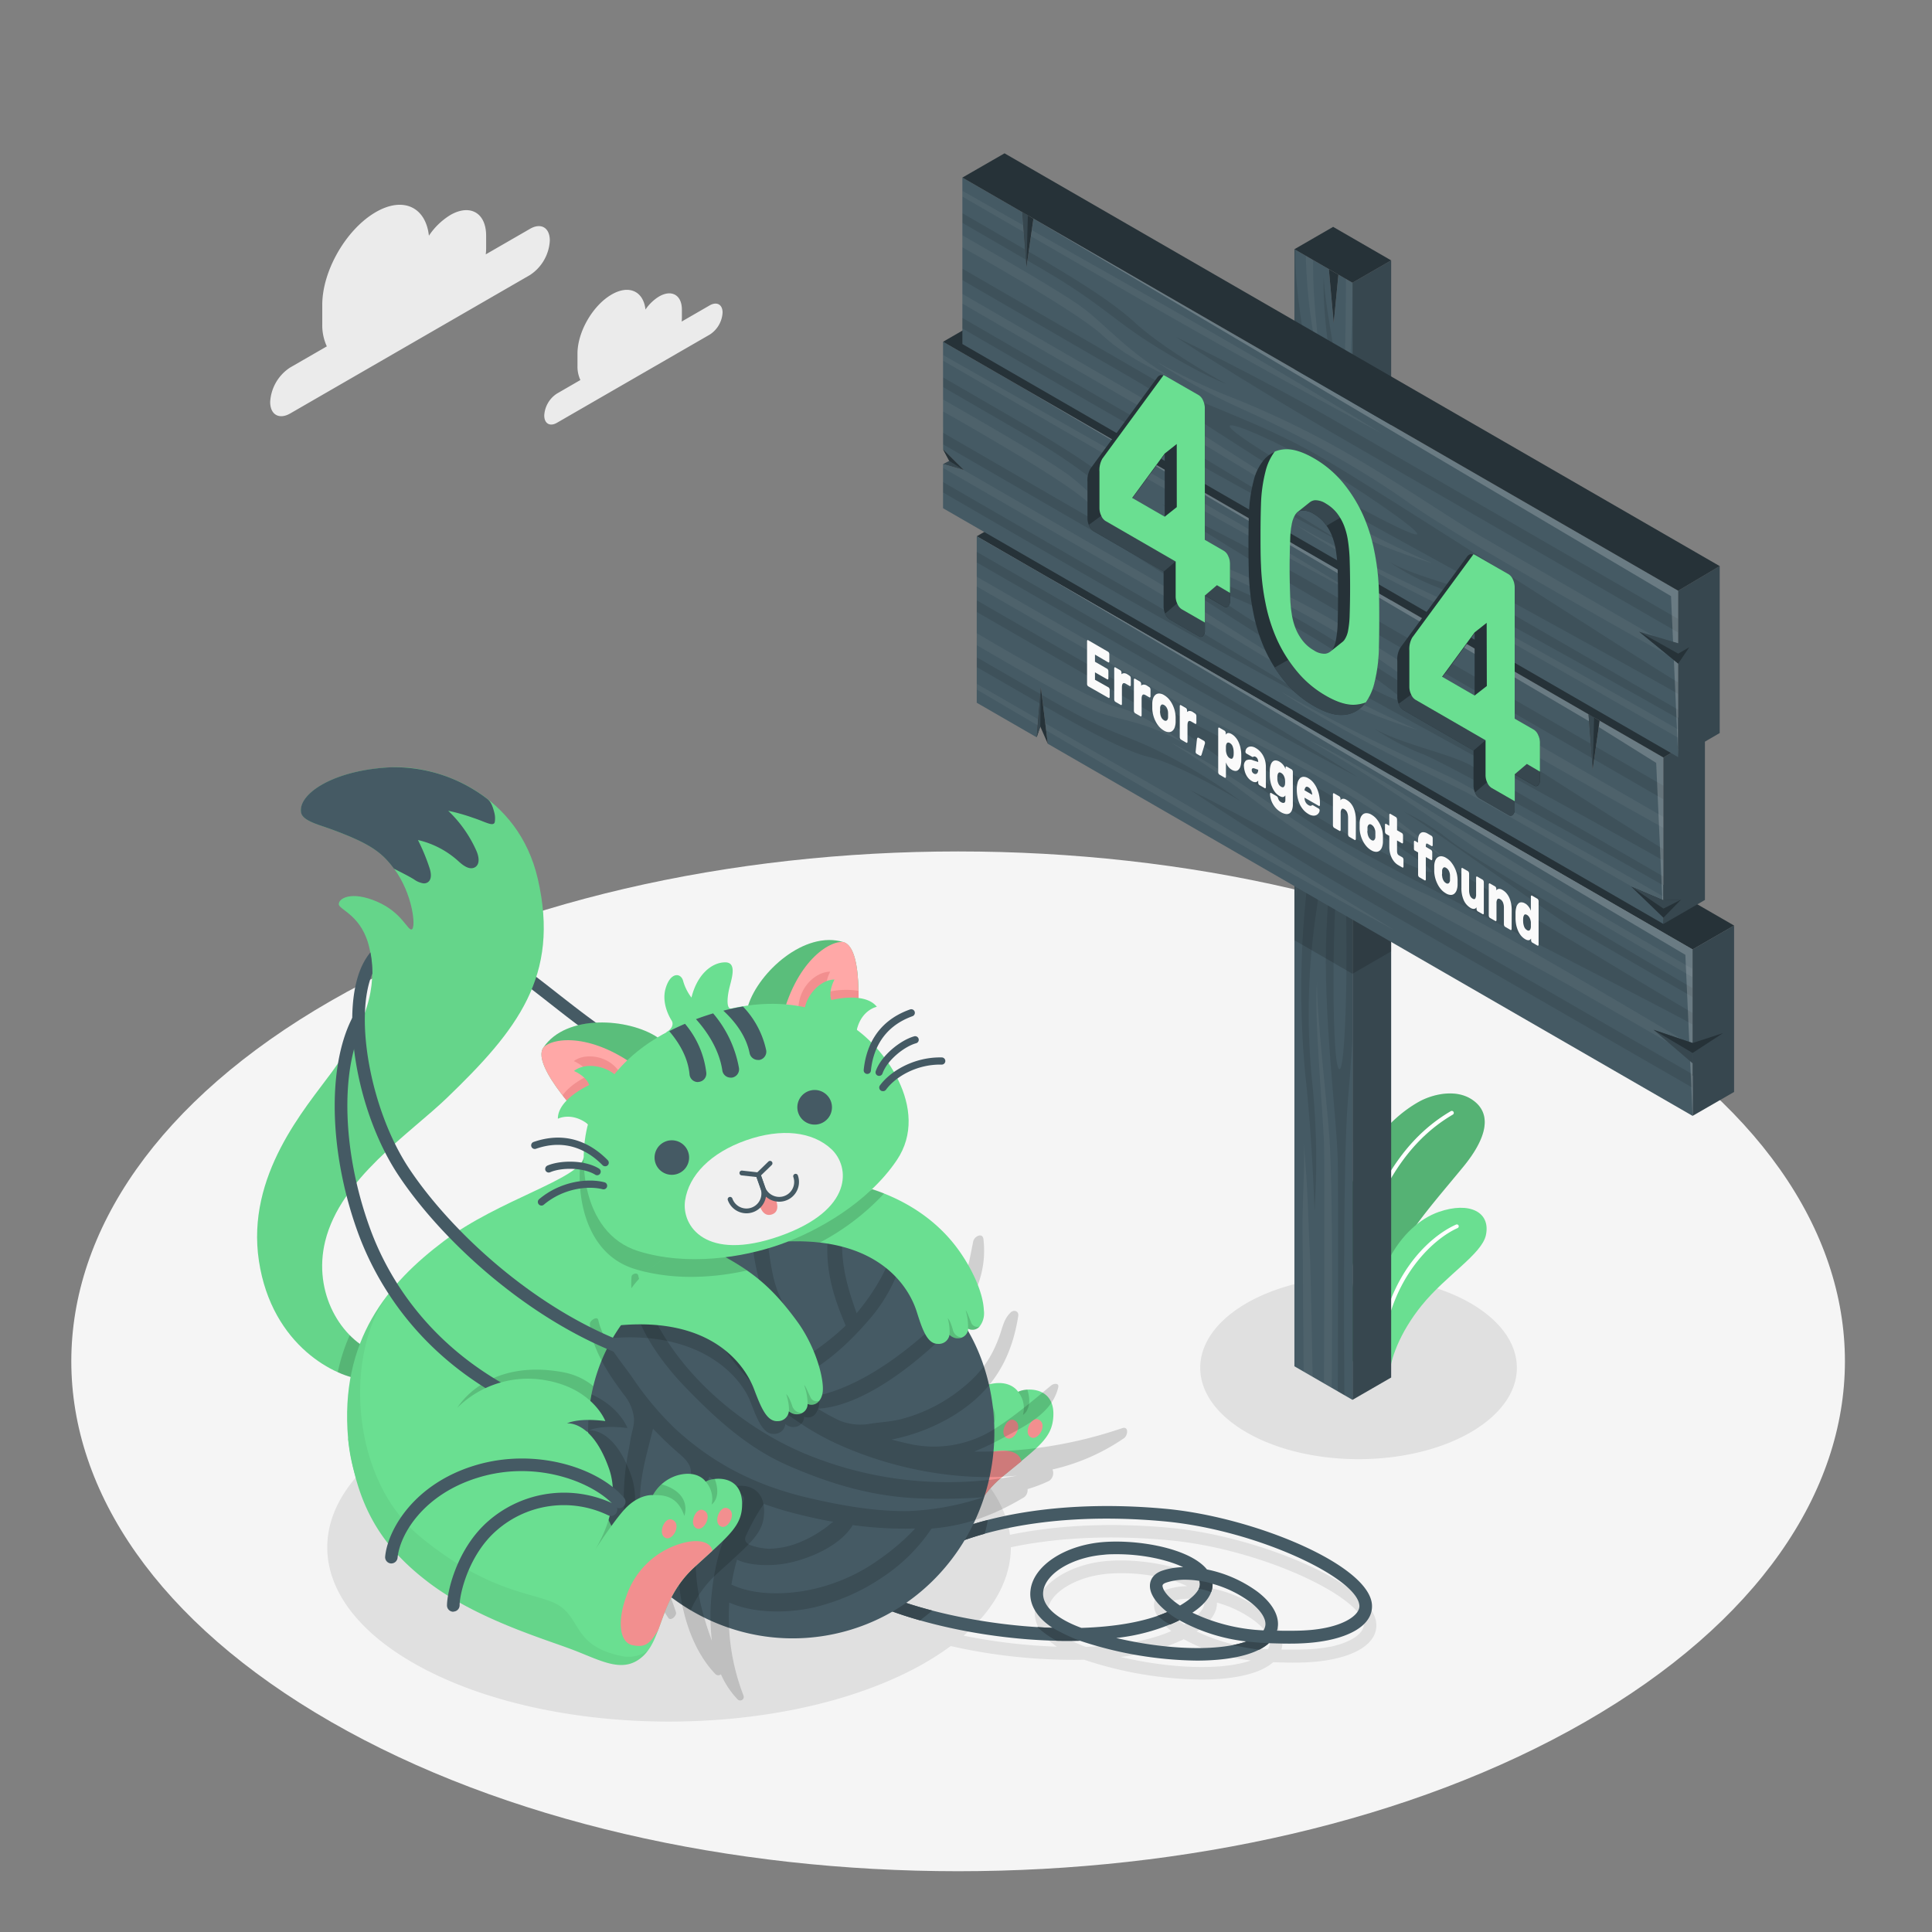 <svg width="500" height="500" fill="none" xmlns="http://www.w3.org/2000/svg"><rect width="100%" height="100%" fill="#808080" stroke="none"/><path d="M410.252 259c-89.63-51.53-234.95-51.53-324.58 0s-89.62 135.09 0 186.62 234.94 51.54 324.57 0 89.63-135.12.01-186.62z" fill="#F5F5F5"/><path d="M351.591 377.63c22.627 0 40.97-10.588 40.97-23.65s-18.343-23.65-40.97-23.65-40.97 10.588-40.97 23.65 18.343 23.65 40.97 23.65zm-48.881 17.76c-16.36-1.51-30.28-.47-41.34 1.82-1.46-10.44-10-20.66-25.68-28.64-34.54-17.61-90.55-17.61-125.09 0-34.54 17.61-34.54 46.16 0 63.77 34.54 17.61 90.55 17.6 125.09 0a74.598 74.598 0 0010.36-6.34 143.475 143.475 0 0034.5 3.53l1.19.39a98.945 98.945 0 0029.07 4.75c7.63 0 14-1.21 17.6-3.66.377-.254.738-.531 1.08-.83 4.72.14 9.85.33 15.25-.75 7.83-1.58 11.67-5 11.45-9.12-.55-10.31-30.59-22.82-53.48-24.92zM281 426.21c-6.72-2.47-10.3-5.84-9.9-9.38.53-4.66 7.41-8.86 15.67-9.55 1.14-.09 2.31-.14 3.47-.14 6.37 0 12.9 1.36 17 3.35-1.842.025-3.67.332-5.42.91-2.47.85-3.61 2.83-3 5.17.48 1.76 2 3.69 4.32 5.54-5.73 2.55-13.55 3.83-22.14 4.1zm26.88-12.47c1.21.002 2.417.103 3.61.3.039.087.069.177.09.27.49 1.74-1.34 3.92-5.08 6.11-2.57-1.72-4.11-3.45-4.45-4.71-.11-.39-.23-.84.88-1.22a15.251 15.251 0 014.93-.75h.02zM290 428.81a50.595 50.595 0 0015.84-4.33l.51-.26a46.894 46.894 0 0017.36 5.5c-7.24 2.58-20.57 2.2-33.71-.91zm38.11-2a47.325 47.325 0 01-18.4-4.59c3.56-2.39 5.31-4.89 5.23-7.46a29.385 29.385 0 019.7 4.68c2.65 2 4.09 4.18 4 5.91a2.99 2.99 0 01-.55 1.5l.02-.04zm16-.63c-4.44.9-8.62.71-12.48.73.127-.434.207-.879.24-1.33.2-2.88-1.66-6-5.24-8.73a33.533 33.533 0 00-13.14-5.81c-4.39-5.46-17.77-7.82-27-7.06-9.92.84-17.94 6.18-18.65 12.44-.27 2.37.36 6.22 5.69 9.74a147.656 147.656 0 01-24.14-2.85c8.14-7 12.21-15 12.22-22.88 10.79-2.28 24.52-3.33 40.81-1.83 23.95 2.2 50.14 14.7 50.52 21.84.06 2.17-3.11 4.63-8.85 5.78l.02-.04z" fill="#E0E0E0"/><path d="M137.172 59.22l-11.46 6.61a12.92 12.92 0 00.1-1.51V61c0-5.91-4.15-8.3-9.27-5.35a17.914 17.914 0 00-5.54 5.35c-.83-7.43-6.66-10.2-13.74-6.11-7.65 4.42-13.86 15.16-13.86 24v5a13.07 13.07 0 001.18 5.75l-9.52 5.49a11.37 11.37 0 00-5.14 8.9c0 3.28 2.3 4.61 5.14 3l62.09-35.85a11.38 11.38 0 005.14-8.9c.02-3.37-2.29-4.7-5.12-3.06zM183.722 79l-7.31 4.22c.04-.332.06-.666.06-1v-2.09c0-3.76-2.64-5.29-5.9-3.4a11.385 11.385 0 00-3.52 3.38c-.54-4.74-4.25-6.5-8.76-3.89-4.88 2.81-8.84 9.66-8.84 15.3v3.17a8.261 8.261 0 00.75 3.66l-6.07 3.51a7.225 7.225 0 00-3.28 5.67c0 2.09 1.47 2.94 3.28 1.89l39.59-22.85a7.257 7.257 0 003.28-5.68c0-2.09-1.47-2.89-3.28-1.89z" fill="#EBEBEB"/><path d="M345.191 350.33a126.123 126.123 0 012.06-35c2.66-13.82 10.59-25 20.08-30.26 3.29-1.81 10.17-3.75 14.67.31 4.29 3.87 2 10.1-3.25 16.51-10.34 12.62-20.53 23.18-23.32 39.74l-1.16 12.28-9.08-3.58z" fill="#6ADF91"/><path opacity=".2" d="M345.191 350.33a126.123 126.123 0 012.06-35c2.66-13.82 10.59-25 20.08-30.26 3.29-1.81 10.17-3.75 14.67.31 4.29 3.87 2 10.1-3.25 16.51-10.34 12.62-20.53 23.18-23.32 39.74l-1.16 12.28-9.08-3.58z" fill="#000"/><path d="M348.391 348.78a.523.523 0 01-.368-.152.523.523 0 01-.152-.368c0-16 3.39-29.85 10.37-42.35 4.6-8.26 10.24-14.26 17.22-18.34a.517.517 0 01.71.19.51.51 0 01-.19.7c-6.82 4-12.33 9.85-16.85 18-6.88 12.35-10.23 26-10.23 41.85a.508.508 0 01-.51.47z" fill="#fff"/><path d="M359.61 356.09c0-3.93 2.62-11.21 8.32-18.25 6.3-7.8 15.57-13.26 16.62-18.19 1.27-5.92-4.17-8.8-12.22-6-9.67 3.42-19.21 16.73-18.06 40.23l5.34 2.21z" fill="#6ADF91"/><path d="M357.291 352.59a.471.471 0 00.31-.43c1.19-20.82 13.23-31.51 19.63-34.34a.503.503 0 00.25-.65.494.494 0 00-.273-.261.489.489 0 00-.377.011c-7.08 3.13-19 13.93-20.21 35.19a.506.506 0 00.132.353.506.506 0 00.338.167.456.456 0 00.2-.04z" fill="#fff"/><path d="M309.71 429.76a98.945 98.945 0 01-29.07-4.76l-1.19-.39c-16.45.47-35.38-2.67-49.2-7.82l1.14-3.06c11.37 4.23 26.75 7.09 41 7.55-5.34-3.52-6-7.37-5.69-9.73.71-6.27 8.72-11.61 18.65-12.45 9.22-.76 22.6 1.6 27 7.07a33.379 33.379 0 0113.14 5.8c3.58 2.75 5.44 5.85 5.24 8.73a6.458 6.458 0 01-.24 1.33c3.86 0 8 .17 12.48-.73 5.74-1.15 8.95-3.61 8.84-5.74-.38-7.14-26.57-19.64-50.52-21.84-31.9-2.94-54 3.89-63.31 10.63l-1.92-2.64c9.72-7.07 32.73-14.26 65.53-11.24 22.88 2.1 52.93 14.56 53.48 24.92.22 4.09-3.63 7.54-11.45 9.12-5.41 1.08-10.54.89-15.26.75a9.652 9.652 0 01-1.07.83c-3.59 2.46-9.96 3.67-17.58 3.67zm-20.83-5.85c13.16 3.11 26.49 3.48 33.71.9a46.808 46.808 0 01-17.36-5.5l-.51.26a50.87 50.87 0 01-15.84 4.34zm19.71-6.55a47.41 47.41 0 0018.4 4.58c.285-.438.457-.939.5-1.46.12-1.72-1.33-3.88-4-5.91a29.61 29.61 0 00-9.7-4.68c.11 2.57-1.64 5.11-5.2 7.47zm-19.47-15.13c-1.17 0-2.33 0-3.47.14-8.26.69-15.15 4.89-15.67 9.55-.4 3.54 3.18 6.91 9.89 9.38 8.61-.27 16.43-1.55 22.21-4.1-2.34-1.85-3.83-3.78-4.31-5.54-.63-2.34.51-4.32 3-5.17a17.992 17.992 0 015.42-.91c-4.19-1.99-10.7-3.35-17.07-3.35zm17.64 6.6a15.152 15.152 0 00-4.95.75c-1.11.38-1 .83-.88 1.22.34 1.26 1.87 3 4.45 4.71 3.74-2.19 5.57-4.37 5.08-6.11a1.427 1.427 0 00-.09-.27 23.728 23.728 0 00-3.61-.3z" fill="#455A64"/><path d="M319.121 425.73a68.26 68.26 0 006.78 1.2c.487-.246.958-.523 1.41-.83a9.652 9.652 0 001.07-.83s-3.2-.16-5.79-.46a24.596 24.596 0 01-3.47.92zm-16.303-5.3c.65-.27 1.29-.56 1.9-.86l.51-.26a21.009 21.009 0 01-3.15-2.11c-.77.34-1.59.65-2.43.95a13.09 13.09 0 003.17 2.28zm7.641-11.03a2.496 2.496 0 01-.24 1.8c1.103.14 2.184.416 3.22.82a5.462 5.462 0 00.38-2.13 16.501 16.501 0 00-3.45-.76c.039.087.069.177.09.27zm-41.998 11.69a24.313 24.313 0 005 3.54c2 .04 4 .04 6 0a49.339 49.339 0 01-7-3.33c-1.35-.06-2.67-.12-4-.21zm-32.383-19.37l1.92 2.64c3.66-2.66 9.33-5.33 16.81-7.41a25.39 25.39 0 00.84-3.57c-8.78 2.26-15.4 5.31-19.57 8.34zm5.172 15.09c-3.5-.92-6.83-1.94-9.86-3.07l-1.14 3.06c2.46.92 5.09 1.76 7.83 2.54 1.09-.79 2.15-1.64 3.17-2.53z" fill="#37474F"/><path d="M177.998 278.37h-.07c-12.42-.47-24.18-9.7-35.55-18.62-9.72-7.63-18.91-14.84-26.76-14.84a1.63 1.63 0 010-3.26c9 0 18.6 7.54 28.78 15.53 11 8.6 22.29 17.49 33.66 17.92a1.64 1.64 0 01-.06 3.27z" fill="#455A64"/><path d="M97.268 350.05c-8.84-3.28-16.4-15.37-13.11-28.83 4-16.22 21.77-27.71 31.54-37.12 18.16-17.49 29.28-31.47 23.49-56.63-5.07-22-25.46-29.36-37.58-28.91-15 .57-24.48 6.83-23.65 11.7.37 2.16 4.46 3.12 7.69 4.31 10 3.66 13.12 5.9 16.32 10.21 4.87 6.56 5.69 15.13 4.64 15.72-1.05.59-2.44-4.34-9.09-7.18s-9.9-.79-9.84.69c.06 1.48 6.18 2.88 8 11.68 1.54 7.32 1.17 16.75-9.84 31.82-6.78 9.28-22.19 26.65-18.83 48.82 3.36 22.17 20.24 30.27 27.19 30.67l3.07-6.95z" fill="#6ADF91"/><path opacity=".05" d="M97.268 350.05c-8.84-3.28-16.4-15.37-13.11-28.83 4-16.22 21.77-27.71 31.54-37.12 18.16-17.49 29.28-31.47 23.49-56.63-5.07-22-25.46-29.36-37.58-28.91-15 .57-24.48 6.83-23.65 11.7.37 2.16 4.46 3.12 7.69 4.31 10 3.66 13.12 5.9 16.32 10.21 4.87 6.56 5.69 15.13 4.64 15.72-1.05.59-2.44-4.34-9.09-7.18s-9.9-.79-9.84.69c.06 1.48 6.18 2.88 8 11.68 1.54 7.32 1.17 16.75-9.84 31.82-6.78 9.28-22.19 26.65-18.83 48.82 3.36 22.17 20.24 30.27 27.19 30.67l3.07-6.95z" fill="#000"/><path opacity=".15" d="M94.198 357l3.07-6.94a18.792 18.792 0 01-6.76-4.51 47.864 47.864 0 00-3.09 9.57 20.156 20.156 0 006.78 1.88z" fill="#000"/><path d="M122.998 224.4c1.35-.89.87-3 .2-4.42a32.516 32.516 0 00-7.2-10.15 49.54 49.54 0 016.5 1.84c3.08 1 5.07 2.31 5.53 1.17a5.8 5.8 0 00-.12-2.61c-.54-2.12-1.06-2.89-1.79-3.46a39.496 39.496 0 00-24.55-8.21c-15 .57-24.48 6.83-23.65 11.7.37 2.16 4.46 3.12 7.69 4.31 10 3.66 13.12 5.9 16.32 10.21 0 .06 3.62 1.79 5.25 2.83a5.647 5.647 0 002.39 1c.396.041.795-.054 1.13-.27 1.12-.74.88-2.42.47-3.69a51.161 51.161 0 00-3-7.25 23.302 23.302 0 0110.44 5.45c1.25 1.15 2.96 2.45 4.39 1.55z" fill="#455A64"/><path d="M171.668 344.22c1.27 17.38 7 28.2 18.82 38.24 11.82 10.04 28.69 16 36.14 19.28 7.45 3.28 13 7.2 18.36 2.64 5.36-4.56 4.92-14.43 14.47-22.27s12.9-10 13.15-15.72c.32-7.51-6.91-7.32-9.12-6.19 0 0-1.87-3.2-7.2-2a10.803 10.803 0 00-6.61 4.78s-3.32-.2-6.83 3.08c-3.11 2.9-9.16 10.69-9.16 10.69s6.46-10.15 3.64-21c-2.55-9.82-8.83-12.5-8.83-12.5s2.7-1.38 9.92-.09c0 0-3-8.38-16.18-11.63s-21.89 6.18-21.89 6.18l-28.68 6.51z" fill="#6ADF91"/><path opacity=".15" d="M251.997 360.29a10.994 10.994 0 00-2.36 2.67c2 0 6.19.21 7.66 5.31.04 0 1.7-5.75-5.3-7.98zm12.741 5.89s2.71-1.53 1.14-6.55a6.606 6.606 0 00-2.39.57 6.715 6.715 0 011.25 5.98z" fill="#000"/><path d="M256.256 375.87a21.27 21.27 0 00-9.042 4.666 21.27 21.27 0 00-5.838 8.334c-3 7.13-1.93 11.9 1 12.63 2.93.73 4.3.32 6.83-3.53 2.1-4.79 4.08-10.73 10.29-15.83l4.84-3.95c-.34-2.1-3.08-3.55-8.08-2.32z" fill="#F28F8F"/><path d="M254.737 369.07c-2-.79-4 3.84-1.74 4.72 1.87.73 4.35-3.66 1.74-4.72z" fill="#FFA8A7"/><path d="M262.399 367.5c-1.95-.79-4 3.84-1.74 4.72 1.87.78 4.34-3.66 1.74-4.72zm6.289-.16c-1.95-.8-4 3.83-1.74 4.71 1.88.73 4.36-3.65 1.74-4.71z" fill="#F28F8F"/><path d="M151.069 299.58c-1 5.55-21.89 10.83-36.23 21.64-14.34 10.81-27 25.55-24.75 51.1 2.47 28 27.71 38.33 41 38.33s58.67-3.52 81.9-36.57c23.23-33.05-8.06-76.57-61.92-74.5z" fill="#6ADF91"/><path opacity=".15" d="M118.391 364.31s7.23-12.75 27.08-9.23c19.85 3.52 18.07 34.27 18.07 34.27s.22 17.19-12.47 15.39c-12.69-1.8-32.68-40.43-32.68-40.43zm32.679-64.73a3.78 3.78 0 01-.92 1.72c-.85 10.24 2.31 23.44 14 27.07 12.71 4 27.06 1.68 36.69-1.71a70.171 70.171 0 009.23-4.06c-11.82-14.19-32.72-24.03-59-23.02z" fill="#000"/><path d="M159.077 372.19h-.35c-44-9.45-60.2-37.22-66-52.94-7.5-20.44-8.15-42.83-1.62-55.71a1.647 1.647 0 012.95 1.46c-6.14 12.12-5.43 33.46 1.78 53.11 5.53 15.08 21.15 41.74 63.58 50.86a1.633 1.633 0 011.311 1.771 1.63 1.63 0 01-1.651 1.459v-.01z" fill="#455A64"/><path d="M256.527 361.25c5.06 29.3-14 57.06-42.59 62-28.59 4.94-55.87-14.8-60.94-44.1-4.26-24.66 9.1-45.21 30.49-54a61.887 61.887 0 0119.73-4.49c25.85-1.59 48.65 13.66 53.31 40.59z" fill="#455A64"/><path opacity=".15" d="M290.379 369.62a113.168 113.168 0 01-38.3 6.05 68.084 68.084 0 007.64-3.62c5.61-3 12.62-6.36 14.15-13 .3-1.24-1.22-1-1.81-.51-4.38 3.61-9.65 8.2-15.37 11.7a29.17 29.17 0 01-21.42 3.42c-1.51-.33-3-.7-4.54-1.11a49.288 49.288 0 0014.79-5.48c10.65-6.07 16.12-14.59 18-26.46.22-1.34-1.15-1.78-2-.91-1.64 1.63-1.94 3.36-2.69 5.58-2.41 7-5.76 11.06-11.73 15.44a41.364 41.364 0 01-14 6.58c-2.56.64-5.21.75-7.8 1.15-2.66.489-5.403.225-7.92-.76a49.597 49.597 0 01-5.69-3.12c11.21-.66 23.73-10.57 30.93-17.28 7.62-7.11 13.13-16 11.9-26.56-.21-1.89-2.39-.75-2.65.53-1 4.93-1.45 8.17-3.75 12.87a36.62 36.62 0 01-9.54 11.79c-8.28 7.17-19.68 14.89-30.93 15.92-1.57-1.16-3.13-2.37-4.61-3.66 8.43-3.15 15.63-9.44 21.52-16.24a41.593 41.593 0 008.1-13.52c1.13-3.18 3.65-8.43 2.32-11.76-.63-1.56-2.56-.08-2.67 1-.79 8.11-5.44 16-10.61 22.21-2.46-6.84-4.17-12.85-3.7-20.41a86.895 86.895 0 011.49-10.64c.22-1.13.59-2.24 0-3.29-.81-1.51-2.71.84-2.43 1.94-.07-.28-1 1.17-1.09 1.27-.85 1.48-.77 3.7-1 5.36a57.862 57.862 0 00-.85 8.42c-.18 7.44 1.88 13.84 4.75 20.55a66.79 66.79 0 01-8.74 7c-1.89-1.4-3.21-5-4.27-6.93a65.274 65.274 0 01-4.52-8.71c-2.77-7.21-2.11-15.73-5.13-22.57-.35-.8-1.82.12-1.85.75-.26 9.38 1.29 19.06 5.4 27.6 1.6 3.34 3.92 9.14 6.92 12.37a11.34 11.34 0 01-2.46 1.4 9.303 9.303 0 01-2.92.83c-2.38.16-3.71-2-5.13-3.57a68.138 68.138 0 01-4.65-5.81 57.67 57.67 0 01-8.17-16.06c-1.46-4.79-1.12-10.31-3.42-14.83-1.11-2.18-3.79.07-3.18 1.95 1.61 5 .74 10.47 2.29 15.58a65.704 65.704 0 009.78 18.93 73.59 73.59 0 0025.79 21.7c14 6.86 31.93 10.83 48.62 9.2a96.325 96.325 0 01-54-5.31c-19.5-7.87-39-25.51-44.08-46.56-.21-.8-1.64-.36-1.7.34-1 10.41 7 21.43 13.83 28.54 7.82 8.1 16.12 15.75 26.61 20.34 11.41 5 22.85 8.33 35.4 8.56 5.058.151 10.122.044 15.17-.32a69.644 69.644 0 01-19.42 3.58c-8.57.11-17.08-1.41-25.4-3.32-13.52-3.11-24.82-8.66-35.05-18.14a80.406 80.406 0 01-10.92-13.08c-3.1-4.43-7.66-9.52-8.82-14.87-.26-1.21-2.27.12-2.19 1 .32 4.41 2.41 8.6 4.68 12.32 1.27 2.1 2.73 4.05 4.16 6a11.451 11.451 0 012.58 6.16c.08 1.92-.62 3.52-.9 5.36-.28 1.84-.61 3.37-.9 5.06a65.785 65.785 0 00-.85 10.59c-.1 11.42 5.35 21.31 11.51 30.53.64 1 2.29-.57 2-1.45-3.38-10.63-9.88-19.05-9.27-30.75.31-5.82 2-11.19 3.33-16.74.11.12.23.26.34.36 1.94 2 4 4 6.1 5.81 1.7 1.46 3.62 3.11 3.37 5.58a29.548 29.548 0 01-1.41 4.87 38.274 38.274 0 00-1 5.54c-.4 3.21-.53 6.45-.77 9.67-.75 10.48 2 23.91 9.58 31.74a1.076 1.076 0 001.37 0 22.486 22.486 0 004.34 6.51.922.922 0 001.5-1 56.624 56.624 0 01-3.69-24.09c7.25 3.26 17.55 2.73 24.47.58a52.995 52.995 0 0015-7 45.552 45.552 0 0012.89-12.72c8.84-.73 16.2-3.47 23.94-8.09a2.383 2.383 0 00.91-2.12 38.567 38.567 0 005.6-2.14c.453-.322.783-.788.937-1.322a2.456 2.456 0 00-.087-1.618 53.785 53.785 0 0018.45-8.06c1.04-.64 1.42-3.24-.46-2.62zm-97.38 27.91c.41-.91.85-1.83 1.32-2.72a49.15 49.15 0 013.14-5.29c.066-.105.123-.215.17-.33 1.873.667 3.786 1.287 5.74 1.86 4 1.1 8.15 2.06 12.38 2.81-.35 0-1.58 1.15-1.87 1.36-.66.47-1.34.94-2 1.37a28.828 28.828 0 01-4.17 2.23 21.99 21.99 0 01-8.77 2 16.814 16.814 0 01-4.4-.82c-1.17-.34-2.09-1.18-1.54-2.47zm-8.76 14.47a54.613 54.613 0 000 12.65c-2.72-7.39-4.6-14.86-4.1-22.95a88.78 88.78 0 013.44-19.58c0 .32 4.08 2.45 4.5 2.69 1.1.61 3.95 1.43 4.39 2.73.079.251.079.52 0 .77a5.43 5.43 0 01-.83 1.62c-4.48 6.69-6.55 14.07-7.4 22.07zm43.51-8.57a46.79 46.79 0 01-13.07 6.66c-7.23 2.43-17.94 3.54-25.38 0a49.934 49.934 0 011.44-6.45c3.67 1.76 9.23 1.58 12.54 1 6-1.11 14.09-4.48 17.42-9.95a98.336 98.336 0 0016.16.88 58.268 58.268 0 01-9.11 7.86z" fill="#000"/><path opacity=".15" d="M163.327 381.82c-4.43-12.52-10.84-11.63-10.84-11.63s2.63-1.52 9.9-.61c0 0-2-5.46-9.3-8.71a50.703 50.703 0 00-.09 18.28 54.833 54.833 0 008.29 20.93c1.98-4.08 4.52-11.25 2.04-18.26zm15.411 34.9a27.885 27.885 0 016.72-9.35c9.12-8.33 12.35-10.7 12.29-16.39-.07-7.52-7.28-7-9.43-5.71 0 0-2-3.1-7.29-1.63a10.792 10.792 0 00-6.35 5.12s-3.57-.37-7.28 3.61a77.145 77.145 0 00-6 7.94 53.833 53.833 0 0017.34 16.41z" fill="#000"/><path d="M254.62 339.1c-.18-4.44-2.87-10.41-6.35-15.33-5.8-8.2-14.15-13.28-22.57-16l-21.7 13.5c23.14-.78 31.11 11.4 33.25 18.2 1.48 4.7 2.73 8.32 5.47 8.32a2.784 2.784 0 001.963-.576 2.784 2.784 0 001.037-1.764c1.89 1.8 4.72.73 4.84-1.58a2.438 2.438 0 002.91-.52 5.536 5.536 0 001.15-4.25z" fill="#6ADF91"/><path opacity=".15" d="M225.7 307.73L204 321.27a54.78 54.78 0 018.18.3 62.413 62.413 0 0016.63-12.7 42.31 42.31 0 00-3.11-1.14zm27.78 35.62a.106.106 0 000-.05 1.7 1.7 0 01-2.21-1.2c-.74-1.77-1-2.6-1.36-3a14.75 14.75 0 01.62 4.77 2.439 2.439 0 002.95-.52zm-4.57 2.81a2.626 2.626 0 01-2.35-2.17c-.56-1.86-.89-2.44-1.29-2.84.396 1.397.552 2.851.46 4.3a3.001 3.001 0 003.18.71z" fill="#000"/><path d="M90.09 372.32c2.18 17.29 8.44 27.79 20.81 37.2 12.37 9.41 29.5 14.48 37.1 17.35 7.6 2.87 13.35 6.5 18.48 1.67 5.13-4.83 4.15-14.67 13.28-23 9.13-8.33 12.35-10.7 12.3-16.39-.08-7.52-7.28-6.95-9.44-5.71 0 0-2-3.1-7.29-1.63a10.83 10.83 0 00-6.35 5.12s-3.57-.37-7.28 3.61c-2.9 3.11-8 11-8 11s7.62-11 3.89-21.53c-4.43-12.52-10.84-11.63-10.84-11.63s2.63-1.52 9.91-.61c0 0-3.37-9-16.77-10.76a26.003 26.003 0 00-21.54 7.32l-28.26 7.99z" fill="#6ADF91"/><path opacity=".15" d="M171.2 384.14a10.596 10.596 0 00-2.22 2.79c2.87-.05 6.35.2 8.13 5.37 0 0 2.24-5.83-5.91-8.16zm12.981 5.21s2.63-1.67.8-6.6a6.636 6.636 0 00-2.36.69 6.699 6.699 0 011.495 2.766 6.698 6.698 0 01.065 3.144z" fill="#000"/><path d="M176.23 399.47a21.277 21.277 0 00-14.17 13.73c-2.62 7.29-1.31 12 1.62 12.57 2.93.57 4.31.1 6.64-3.88 1.84-4.9 3.51-10.94 9.44-16.35 1.75-1.6 3.29-3 4.62-4.21-.38-2.05-3.22-3.33-8.15-1.86zm-2.371-6.21c-2-.69-3.79 4-1.49 4.8 1.91.63 4.16-3.88 1.49-4.8zm8.059-2.47c-2-.69-3.79 4-1.49 4.81 1.91.63 4.16-3.89 1.49-4.81zm6.282-.49c-2-.69-3.8 4-1.49 4.8 1.91.63 4.15-3.88 1.49-4.8z" fill="#F28F8F"/><path opacity=".05" d="M160.649 428.54c-11.87-2.56-10.28-9-15.59-12.78-5.31-3.78-17.14-2.37-36.11-17.89s-19.85-49.2-7.73-63.87c-7.65 9.41-12.61 21.54-11.13 38.33.234 2.673.706 5.32 1.41 7.91 3 12.76 9 21.41 19.4 29.29 12.38 9.4 29.5 14.51 37.1 17.35 7.6 2.84 13.35 6.5 18.48 1.67a9.67 9.67 0 001.12-1.28 8.891 8.891 0 01-6.95 1.27z" fill="#000"/><path opacity=".15" d="M205.398 345.41c-6.19-8.51-11.06-12.49-18.57-16.69v-4.87c-1.13.39-2.25.81-3.34 1.26a51.082 51.082 0 00-24.91 21.16c22.86-1.72 33.15 9.94 35.7 16.65 1.79 4.71 3.28 8.33 6.08 8.17a2.845 2.845 0 002.89-2.57c2 1.72 4.87.47 4.85-1.89a2.503 2.503 0 002.94-.71 5.673 5.673 0 00.91-4.41c-.45-4.51-2.95-11.12-6.55-16.1z" fill="#000"/><path d="M212.897 358.16c-.44-4.52-2.92-11.13-6.54-16.1-6.2-8.51-11.06-12.49-18.58-16.69v-5.92S160.688 325 160.188 343c23.59-2.17 32.45 9.8 35 16.62 1.79 4.71 3.28 8.33 6.08 8.17a2.852 2.852 0 002.89-2.57c2 1.72 4.869.47 4.849-1.89a2.504 2.504 0 002.94-.71c1.05-1.27 1.11-2.86.95-4.46z" fill="#6ADF91"/><path opacity=".15" d="M211.998 362.57v-.05a1.74 1.74 0 01-2.33-1.1c-.86-1.76-1.14-2.6-1.57-3 .573 1.551.884 3.187.92 4.84a2.498 2.498 0 002.98-.69zm-4.509 3.14a2.701 2.701 0 01-2.53-2.08c-.68-1.87-1.06-2.44-1.49-2.82a13.18 13.18 0 01.73 4.36 3.081 3.081 0 003.29.54zm-40.27-36.52c8.86 2.05 18.23 1.38 26.11-.39-1.71-1.19-3.53-2.3-5.55-3.43v-5.92s-12.38 2.55-20.56 9.74z" fill="#000"/><path d="M193.617 260.23c2.73-8.65 14.67-19.56 24.73-16.39 5.66 1.78 3.39 22.67 3.39 22.67s-18.39 1.41-28.12-6.28z" fill="#6ADF91"/><path opacity=".15" d="M193.617 260.23c2.73-8.65 14.67-19.56 24.73-16.39 5.66 1.78 3.39 22.67 3.39 22.67s-18.39 1.41-28.12-6.28z" fill="#000"/><path d="M202.168 264.47c9.26 2.83 19.57 2 19.57 2s2.27-20.89-3.39-22.67c-3.67-.5-12.57 5.09-16.18 20.67z" fill="#FFA8A7"/><path d="M214.057 256.78c-.86-2.32.8-5.31.8-5.31-3.39 0-7.81 3.48-8.22 9.09 0 0 6.91 8.32 14 3.91a9.247 9.247 0 011.48-3.31c.06-1.44.1-3.06.07-4.73a20.236 20.236 0 00-8.13.35z" fill="#F28F8F"/><path d="M170.168 268.47c-7.53-5-23.67-6.11-29.55 2.65-3.31 4.93 11.54 19.84 11.54 19.84s15.21-10.41 18.01-22.49z" fill="#6ADF91"/><path opacity=".15" d="M170.168 268.47c-7.53-5-23.67-6.11-29.55 2.65-3.31 4.93 11.54 19.84 11.54 19.84s15.21-10.41 18.01-22.49z" fill="#000"/><path d="M166.138 277.12c-5.47 8-14 13.84-14 13.84s-14.85-14.91-11.54-19.84c2.55-2.72 12.99-3.91 25.54 6z" fill="#FFA8A7"/><path d="M148.518 274.62s3.17 1.3 3.95 3.65c0 0-4.6 2-6.87 5.2.85 1.1 1.72 2.14 2.53 3.09a8.938 8.938 0 014 1.84c8.29-1 8-11.22 8-11.22-2.92-4.18-8.96-4.68-11.61-2.56z" fill="#F28F8F"/><path d="M201.888 322.07c-9.63 3.39-24 5.67-36.69 1.72-15.15-4.72-16-25.52-12.3-35.1 3.7-9.58 11.25-19.34 28.58-25.45 17.33-6.11 29.35-3.24 38.22 1.92 8.87 5.16 21.26 21.89 12.41 35.06-7.43 11.04-20.59 18.46-30.22 21.85z" fill="#6ADF91"/><path d="M201.807 319.9c19.19-6.77 18.19-18 13.34-22.52-4.85-4.52-12.89-5.5-22.07-2.27s-14.82 9.06-15.78 15.6c-.96 6.54 5.31 15.95 24.51 9.19z" fill="#F0F0F0"/><path d="M196.559 311.86s.78 3.25 3.2 2.44 1-3.88 1-3.88l-3-2.18-1.2 3.62z" fill="#F28F8F"/><path d="M196.439 304.69l-4.51-.5a.622.622 0 01-.55-.69.627.627 0 01.69-.55l3.93.44 2.85-2.77a.612.612 0 01.44-.183.612.612 0 01.619.623.629.629 0 01-.179.44l-3.29 3.19z" fill="#455A64"/><path d="M193.179 314a5.122 5.122 0 01-4.82-3.41.622.622 0 01.862-.767.628.628 0 01.318.357 3.864 3.864 0 107.29-2.57l-1.19-3.38a.621.621 0 01.376-.802.623.623 0 01.794.392l1.19 3.38a5.103 5.103 0 01-4.82 6.8z" fill="#455A64"/><path d="M201.637 311a5.15 5.15 0 01-2.2-.5 5.052 5.052 0 01-2.61-2.91l-1.19-3.38a.621.621 0 01.376-.802.62.62 0 01.794.392l1.19 3.38a3.846 3.846 0 002 2.2 3.867 3.867 0 004.25-.611 3.872 3.872 0 001.07-4.159.62.62 0 01.38-.79.61.61 0 01.79.38 5.11 5.11 0 01-4.85 6.8zm13.421-25.92a4.48 4.48 0 11-7.809-1.203 4.484 4.484 0 015.521-1.349 4.487 4.487 0 012.288 2.552zm-45.402 15.99a4.471 4.471 0 008.638-2.129 4.47 4.47 0 00-5.908-3.581 4.478 4.478 0 00-2.73 5.71zm-13.048.76a.926.926 0 01-.66-.27c-3.42-3.49-9.19-7.07-17.24-4.26a.933.933 0 01-.62-1.76c9-3.12 15.39.84 19.19 4.71a.93.93 0 010 1.32.91.91 0 01-.67.26zm-2.072 2.32a.87.87 0 01-.49-.14c-3.09-1.9-8.71-1.91-11.66-.64a.928.928 0 01-1.23-.48.999.999 0 01.49-1.23c3.38-1.45 9.71-1.5 13.38.77a.927.927 0 01.3 1.28.91.91 0 01-.79.44zM140.119 312a.937.937 0 01-.867-.619.945.945 0 01.267-1.031c5.53-4.66 12.69-5.52 17-4.35a.931.931 0 01-.49 1.79c-3.86-1-10.29-.24-15.31 4a.91.91 0 01-.6.21zm84.337-34.07h-.09a.93.93 0 01-.84-1c.53-5.4 3-12.5 12-15.69a.93.93 0 01.63 1.75c-8 2.87-10.29 9.26-10.77 14.12a.918.918 0 01-.93.82zm3.062.51a1.202 1.202 0 01-.31-.05.915.915 0 01-.617-.831.917.917 0 01.057-.359c1.43-4.06 6.39-8 9.94-9a.926.926 0 01.986.324.937.937 0 01.078 1.032.936.936 0 01-.564.434c-3.1.87-7.48 4.39-8.69 7.81a.93.93 0 01-.88.64zm.952 3.95a.897.897 0 01-.54-.18.928.928 0 01-.21-1.3c2.63-3.61 8.73-7.4 16-7.25a.93.93 0 010 1.86c-6.58-.15-12.07 3.26-14.42 6.49a.935.935 0 01-.83.38z" fill="#455A64"/><path d="M208.316 260.69c.8-3.66 4.26-7.18 7.65-7.18 0 0-1.67 3-.81 5.31 0 0 8.65-2.27 11.77 1.74 0 0-3.92.72-5.19 5.95-7.09 4.41-13.42-5.82-13.42-5.82zM158.999 278c-2.91-2.36-7.81-2.95-10.46-.83 0 0 3.17 1.3 3.95 3.65 0 0-8.17 3.62-8.11 8.71 0 0 3.54-1.87 7.8 1.42 8.27-.95 6.82-12.95 6.82-12.95zm30.339-17c-1.18.27-1.27-1.92-.73-4.64.49-2.46 2.47-7.37-1-7.31-3.47.06-7.2 3.18-8.66 9.12a12.925 12.925 0 01-2.14-4.25c-.55-2.24-3.35-2.44-4.58 2-.94 3.39.69 6.78 1.59 8.2.5.79.29 2.1-1.38 3 0 0 7.21 2.47 12.07 0s4.83-6.12 4.83-6.12z" fill="#6ADF91"/><path d="M180.789 280a2.167 2.167 0 002-2.37 23.844 23.844 0 00-5.51-12.67c-1.43.61-2.8 1.25-4.08 1.91 3.12 3.66 4.9 7.4 5.25 11.17a2.177 2.177 0 002.17 2l.17-.04zm13.21-7.45c.099.495.367.941.757 1.261.389.321.878.497 1.383.499.14.015.281.015.42 0a2.182 2.182 0 001.718-1.709c.057-.281.057-.57.002-.851a23.467 23.467 0 00-6-11.26c-1.64.27-3.32.62-5.08 1.07 3.71 3.44 6 7.11 6.8 10.99zm-13.882-8.79c2.29 2.53 5.95 7.38 6.82 13.27a2.172 2.172 0 002.15 1.86h.33a2.18 2.18 0 001.83-2.48 29.83 29.83 0 00-6.69-14.15c-1 .3-2 .63-3.08 1l-1.36.5zm-78.808 140.86h-.16a1.633 1.633 0 01-1.406-1.146 1.63 1.63 0 01-.063-.634c.659-6.88 7.419-18.85 23.369-23.63 15.46-4.64 31.65.59 38.37 8.32a1.647 1.647 0 01.466 1.212 1.649 1.649 0 01-1.14 1.496 1.636 1.636 0 01-1.796-.558c-4.95-5.7-19.49-12-35-7.34-14.4 4.32-20.48 14.81-21.06 20.81a1.63 1.63 0 01-.514 1.031c-.29.271-.669.427-1.066.439z" fill="#455A64"/><path d="M117.32 417.12a1.641 1.641 0 01-1.64-1.62c0-3.35 2.47-14.77 10.8-21.94a29.812 29.812 0 0132.5-4.27 1.642 1.642 0 01-.365 2.961 1.64 1.64 0 01-1.215-.091 26.38 26.38 0 00-28.79 3.84c-7.36 6.33-9.68 16.6-9.66 19.43a1.64 1.64 0 01-1.62 1.65l-.01.04zM96.379 251.94c-4.83 11.38-.41 35.57 9.5 50.48 10.7 16.1 32.4 36.37 56.74 45.37a1.639 1.639 0 01.47 2.782 1.645 1.645 0 01-1.04.388 1.62 1.62 0 01-.56-.1c-25-9.26-47.34-30.09-58.33-46.63-11.16-16.73-15.46-43.64-8.92-55.36a16.14 16.14 0 011.63-2.41c.344 1.806.515 3.641.51 5.48z" fill="#455A64"/><path d="M350.012 73.17l10.02-5.78V356.5l-10.01 5.78-.01-289.11z" fill="#37474F"/><path d="M334.992 353.6l15.03 8.68-.01-289.11-3.63-2.1-1.22 12.56-1.25-13.98-8.92-5.15v289.1z" fill="#455A64"/><path opacity=".1" d="M350 269.13v-35.64c-.58-13.85-1.25-32-1.14-39.93l-3.47-2c0 12.09-1.36 34.37-2.1 49.39-1 21.29 2.77 48.8 2.93 59.9.16 11.1 0 59.24 0 59.24l1.71 1s-.51-60.54.93-76.62c.5-5.54.87-10.75 1.14-15.34zm-3.43 7.54c-2.29-1-1.73-54.81.64-54 1.88.71 1.67 55.01-.62 54h-.02z" fill="#000"/><path d="M346.38 71.07l-2.47-1.42 1.25 13.98 1.22-12.56z" fill="#263238"/><path opacity=".05" d="M339.849 67.3c-.21 15.48 2.83 25.86 2.77 47.38 0 0-.34-15.22-2.39-26.5a136.754 136.754 0 01-2.28-22l1.9 1.12zm10.153 5.87c0 5.1-.22 16.73-.85 23.89a288.963 288.963 0 00-.23 29.9s-1.79-16.89-1.19-26.9c.6-10.01.59-27.87.59-27.87l1.68.98z" fill="#fff"/><path opacity=".1" d="M335 122v18.54c1.59-9.77 4.08-20.08 4.52-24.47.66-6.57-.44-18.64-1.56-25.46s-3-18.32-2.67-25.9l-.29-.21v18.43l.15 1.19c1.24 9.12 1.89 22.62 1.43 28.64A66 66 0 01335 122z" fill="#000"/><path opacity=".05" d="M340.872 254c-.3 6.8 2.61 32.16 3.17 40.15 1.1 15.61.6 65 .6 65l-2-1.17s.24-55.84 0-62.33c-.35-8.96-2.64-33.78-1.77-41.65z" fill="#fff"/><path opacity=".1" d="M342.621 190.46c0 12.36-.39 35.8-2 45.69a177.455 177.455 0 00-1 44.17 195.96 195.96 0 01.58 33s-.61-19.06-2.34-34.66a235.062 235.062 0 01.14-46.66c1.36-15.08 1.75-43.77 1.75-43.77l2.87 2.23z" fill="#000"/><path opacity=".05" d="M337.372 187.43s-.23 19.63-.58 26.15-1.3 19.25-1.3 19.25-.31-20.9 0-27.61c.31-6.71-.14-19.32-.14-19.32l2.02 1.53zm.001 108.33c1.12 10.5 1.27 22.79 1.57 27.43.3 4.64.76 33.13.76 33.13l-2.33-1.32s-.2-29.51-.27-36.14c-.1-8.53.68-17.46.27-23.1z" fill="#fff"/><path opacity=".1" d="M342.569 71.78c.51 8.15 2.41 16 3 21.74.59 5.74 1 23.41 1 23.41l-2-1.13s.43-16.17-.57-24.06c-1-7.89-1.66-14.74-1.43-19.96z" fill="#000"/><path d="M360.032 67.39l-15.02-8.68-10.02 5.79 15.02 8.67 10.02-5.78z" fill="#263238"/><path opacity=".15" d="M360.03 232.18l-10.01 5.78v14.05l10.01-5.79v-14.04z" fill="#000"/><path opacity=".15" d="M350.022 237.96l-15.03-8.67v14.04l15.03 8.68v-14.05z" fill="#000"/><path d="M252.781 138.79l185.26 106.92 10.74-6.18-185.24-106.96-10.76 6.22z" fill="#263238"/><path d="M244.062 131.53l186.43 107.59v-43.08l-16.5-9.52-1.799 12.56-1.081-14.23-167.05-96.4.011 27.86 5.359 5.34-5.37-1.56v11.44z" fill="#455A64"/><path opacity=".05" d="M430.49 232c-9.7-5.62-50.5-28.64-55.2-30.88-13.66-6.54-25.44-11.68-43.72-22.09 0 0 8.48 6 26.76 15.48 8.58 4.42 16.44 8.2 20.57 10.25 4.13 2.05 51.59 29.38 51.59 29.38V232z" fill="#fff"/><path opacity=".1" d="M244.102 97.69l15.91 9.2c14.25 8.25 23.83 14.19 30 19.87 6.17 5.68 18.17 12.87 23.55 15.8 0 0-6.32-2.3-18.16-9.63-11.84-7.33-14-11.16-30.84-20.89l-20.46-11.85v-2.5zm186.39 129.15l-49.65-28.65c-5.4-3.12-18.11-5.57-25.08-9.6a59.449 59.449 0 0012.24 6.49c7.09 2.72 55.84 30.24 62.48 34.07l.01-2.31z" fill="#000"/><path opacity=".05" d="M249.43 121.65l47.48 27.46c10.77 6.23 28.67 18.74 43.75 26.91 15.08 8.17 26.2 12.86 26.2 12.86s-14.43-4.11-26.36-11-33.65-20.48-46.75-28.06l-49.68-28.73v-1l5.36 1.56zm181.059 89.78c-10-5.79-43.12-24.88-51-29.46-7.88-4.58-20-13-33.41-20.8a236.38 236.38 0 00-32.89-15.86 165.261 165.261 0 01-17.74-8.57 152.158 152.158 0 0022.13 12.26c13.31 6.05 29.25 14.38 43.4 24.44 14.15 10.06 69.51 40.82 69.51 40.82v-2.83zM244.109 91.9s59.93 34 74.91 42.63c14.98 8.63 34.61 20.72 34.61 20.72s-31.63-16.85-63.37-35.18l-46.15-26.7V91.9z" fill="#fff"/><path opacity=".1" d="M430.492 203.34s-69.23-40-88.75-51.26c-19.52-11.26-41.25-21.71-41.25-21.71s16.21 10.72 40.18 24.63c7.1 4.12 89.82 51.88 89.82 51.88v-3.53m-186.43-78.59l53.65 31c11 6.36 39.531 23.75 46.331 28.06 0 0-28.091-14.76-65.451-36.37l-34.53-20v-2.69zm.02-9.76l45.19 26.14c10.51 6.08 35 22.61 45.81 28.84 10.81 6.23 81.89 44.94 95.41 52.76v-3c-8.39-4.86-76.5-49.07-92.77-58.49-16.27-9.42-32.93-14.14-43.07-20L244.082 112v3zm70.32 38.47c0-1.51 13.88 4.83 23.42 10.34 8.41 4.87 25.12 16.12 25.12 17.52 0 1.4-16.33-7.36-25.12-12.45-8.79-5.09-23.42-13.88-23.42-15.42v.01z" fill="#000"/><path opacity=".05" d="M244.111 103.41c6.57 3.8 27 15.38 32.74 19.75 5.74 4.37 11.6 11.42 22.6 17.78 0 0-11.35-4.74-17.88-10.93-6.53-6.19-37.52-23.53-37.52-23.53l.06-3.07z" fill="#fff"/><path opacity=".2" d="M263.621 99.74l147.62 86.92 1 4.03 1.51-2.54 14.87 9.29 1.87 41.68v-43.08l-16.5-9.52-1.44-.86-1.44-.81-147.49-85.11z" fill="#fff"/><path d="M441.232 232.91l-10.74 6.21v-43.08l10.74-6.33v43.2z" fill="#37474F"/><path d="M413.989 186.52l-1.8 12.56-1.08-14.23 1.44.81 1.44.86z" fill="#263238"/><path d="M411.109 184.85l1.44.81-.36 13.42-1.08-14.23zM244.07 116.31l1.6 2.97-1.6.81 5.36 1.56-5.36-5.34z" fill="#37474F"/><path d="M244.07 116.31l1.6 2.97 3.76 2.37-5.36-5.34zm190.972 116.53l-4.55.16-8.34-3.54 8.34 8.04 4.55-4.66z" fill="#263238"/><path d="M435.042 232.84l-4.55 2.3-8.34-5.68 8.34 3.54 4.55-.16z" fill="#37474F"/><path d="M244.062 88.45l186.43 107.59 10.741-6.33-186.31-107.53-10.861 6.27z" fill="#263238"/><path d="M249.062 89.04l185.261 106.92v-43.08l-166.87-96.3-1.801 12.56-1.079-14.23-15.511-8.95v43.08z" fill="#455A64"/><path opacity=".05" d="M434.32 188.79c-9.7-5.61-50.49-28.63-55.2-30.87-13.66-6.54-25.44-11.68-43.71-22.09 0 0 8.47 6 26.75 15.48 8.58 4.42 16.45 8.2 20.57 10.25 4.12 2.05 51.59 29.38 51.59 29.38v-2.15z" fill="#fff"/><path opacity=".1" d="M249.1 55.2l14.74 8.53c14.26 8.25 23.83 14.18 30 19.86 6.17 5.68 18.16 12.88 23.58 15.8 0 0-6.33-2.29-18.17-9.63-11.84-7.34-14-11.15-30.84-20.89L249.09 57.7l.01-2.5zm185.22 128.48c-10.19-5.9-44.26-25.53-49.65-28.65-5.39-3.12-18.11-5.57-25.08-9.6a59.402 59.402 0 0012.25 6.49c7.09 2.72 55.85 30.24 62.48 34.07v-2.31z" fill="#000"/><path opacity=".05" d="M249.073 76.06L300.742 106c10.77 6.23 28.671 18.74 43.761 26.91 15.089 8.17 26.19 12.86 26.19 12.86s-14.431-4.11-26.361-11c-11.93-6.89-33.65-20.48-46.74-28.06l-48.53-28.14.011-2.51zm185.249 92.21c-10-5.79-43.12-24.88-51-29.46-7.88-4.58-20-13-33.41-20.8a235.329 235.329 0 00-32.91-15.86 165.153 165.153 0 01-17.74-8.57 152.105 152.105 0 0022.17 12.26c13.31 6 29.25 14.38 43.4 24.44 14.15 10.06 69.51 40.82 69.51 40.82l-.02-2.83zM249.112 49.41c57.89 32.79 57.63 32.59 73.75 41.95 15 8.67 34.6 20.73 34.6 20.73s-31.68-16.85-63.36-35.18l-45-26 .01-1.5z" fill="#fff"/><path opacity=".1" d="M434.32 160.18s-69.23-40-88.75-51.26c-19.52-11.26-41.25-21.71-41.25-21.71s16.21 10.71 40.18 24.62c7.1 4.12 89.82 51.88 89.82 51.88v-3.53zM249.061 82.27l52.48 30.36c11 6.36 39.53 23.74 46.33 28.06 0 0-28.09-14.76-65.45-36.37L249.051 85l.01-2.73zm.009-9.77L293.1 98c10.51 6.08 35 22.61 45.81 28.84 10.81 6.23 81.89 44.94 95.41 52.76v-3c-8.39-4.85-76.49-49.07-92.77-58.48-16.28-9.41-32.92-14.14-43.07-20l-49.4-28.58-.01 2.96zm69.17 37.8c0-1.51 13.88 4.82 23.41 10.34 8.41 4.87 25.12 16.12 25.12 17.52 0 1.4-16.33-7.36-25.12-12.45-8.79-5.09-23.42-13.9-23.41-15.41z" fill="#000"/><path opacity=".05" d="M249.101 60.92c6.58 3.8 25.88 14.7 31.58 19.08 5.7 4.38 11.6 11.42 22.6 17.78 0 0-11.35-4.74-17.88-10.94-6.53-6.2-36.35-22.84-36.35-22.84l.05-3.08z" fill="#fff"/><path d="M267.45 56.58l-1.44-.83-1.44-.84 1.08 14.23 1.8-12.56z" fill="#263238"/><path opacity=".2" d="M267.449 56.58l165.01 97.7 1.86 41.68v-43.08l-166.87-96.3z" fill="#fff"/><path d="M434.319 166.48l-10.12-3 10.12 8.26v-5.26zm10.741 23.23l-10.74 6.25v-43.08l10.74-6.37v43.2z" fill="#37474F"/><path d="M434.323 152.88l10.739-6.37L259.973 39.68l-10.911 6.28 185.261 106.92z" fill="#263238"/><path d="M434.32 166.48l2.87 1.02-2.87 4.24v-5.26z" fill="#37474F"/><path d="M437.189 167.5l-2.87 1.66-10.12-5.68 10.12 8.26 2.87-4.24z" fill="#263238"/><path d="M264.57 54.91l1.44.84-.36 13.39-1.08-14.23z" fill="#37474F"/><path d="M252.781 138.79l185.26 106.92v43.08l-166.87-96.3-1.8-14.64-1.08 12.97-15.51-8.95v-43.08z" fill="#455A64"/><path opacity=".05" d="M438.002 252.88c-9.7-5.59-50.5-29.6-55.2-32.78-13.66-9.24-25.44-17.7-43.72-28.39 0 0 8.48 3.73 26.76 15.41 8.58 5.49 35.68 21.85 39.8 24.56 4.12 2.71 32.36 19.06 32.36 19.06v2.14z" fill="#fff"/><path opacity=".1" d="M252.82 172.67l14.74 8.5c14.25 8.21 23.83 13.33 30 14.8 6.17 1.47 18.17 8.1 23.55 11.4A132.813 132.813 0 00303 196c-11.85-6.34-14-5-30.84-14.71l-19.32-11.14-.02 2.52zM438 258c-10.2-5.87-25-14.43-30.42-17.54-5.42-3.11-37.34-26.4-44.31-30.42a63.212 63.212 0 0112.25 7.67c7.09 5.45 55.84 34.16 62.48 38V258z" fill="#000"/><path opacity=".05" d="M252.792 151.78l51.67 29.78c10.77 6.2 28.67 14.37 43.75 23.61 15.08 9.24 26.2 17.39 26.2 17.39s-14.41-12.56-26.41-19.43c-12-6.87-33.64-18.36-46.74-25.91l-48.52-28 .05 2.56zM438 273.4l-31.81-18.33c-7.92-4.57-39.21-21.1-52.64-28.84a304.813 304.813 0 01-32.89-22.12A204.371 204.371 0 00303 192.2s8.86 4 22.17 13.34c13.31 9.34 29.25 19.39 43.4 25.67 14.15 6.28 69.43 39.37 69.43 39.37v2.82zm-185.167-94.92s58.76 34.57 73.74 43.2c14.98 8.63 34.609 19.24 34.609 19.24s-31.679-19.74-63.37-38l-45-25.93.021 1.49z" fill="#fff"/><path opacity=".1" d="M438 281.49l-88.75-51.14C329.78 219.11 308 204.43 308 204.43s16.21 8 40.18 21.78C355.32 230.29 438 278 438 278v3.52M252.78 145.56l52.48 30.25c11 6.34 39.53 21.89 46.33 25.43 0 0-28.09-17.68-65.45-39.2l-33.37-19.23.01 2.75zm.021 12.83l49.4 28.47c10.14 5.84 26.8 20.34 43.07 29.72 16.27 9.38 84.38 43.73 92.77 48.56v-3c-13.52-7.79-84.65-51.13-95.41-57.33-10.76-6.2-35.3-18-45.82-24.06l-44-25.37-.01 3.01zm92.57 50.61c8.79 5.07 25.12 15.16 25.12 16.56 0 1.4-16.71-6.64-25.12-11.48-9.54-5.5-23.41-15.19-23.42-16.7-.01-1.51 14.62 6.62 23.42 11.62z" fill="#000"/><path opacity=".05" d="M252.82 167c6.58 3.79 25.88 15.18 31.58 17.38 5.7 2.2 11.6 2 22.6 8.33 0 0-11.35-8.37-17.88-9.72-6.53-1.35-36.35-19.12-36.35-19.12l.05 3.13z" fill="#fff"/><path d="M271.169 192.49l-1.94-4.46-.94 2.79 1.08-12.97 1.8 14.64z" fill="#263238"/><path opacity=".2" d="M271.172 149.41l165 97.7 1.87 41.68v-43.08l-166.87-96.3z" fill="#fff"/><path d="M438.042 275.19l-10.12-8.68 10.12 3.42v5.26z" fill="#37474F"/><path d="M448.779 239.53l-10.74 6.18v43.08l10.74-6.19v-43.07z" fill="#37474F"/><path d="M438.039 275.19l7.87-7.82-7.87 2.56v5.26z" fill="#37474F"/><path d="M445.912 267.37l-7.87 5.14-10.12-6 10.12 3.42 7.87-2.56z" fill="#263238"/><path d="M268.289 190.82l.94-2.79.14-10.18-1.08 12.97z" fill="#37474F"/><path d="M340.002 118.8a27.603 27.603 0 017.44 6.25 37.38 37.38 0 015.16 8.21 43.403 43.403 0 013 9.45 60.005 60.005 0 011.19 9.87 283.72 283.72 0 010 15.75 38.653 38.653 0 01-1.19 8.5 13.163 13.163 0 01-3 5.92 7.511 7.511 0 01-5.16 2.26c-2.08.1-4.56-.683-7.44-2.35a27.35 27.35 0 01-7.44-6.24 37.153 37.153 0 01-5.16-8.22 43.194 43.194 0 01-3-9.44 60.005 60.005 0 01-1.19-9.87 263.63 263.63 0 01-.11-7.88c0-2.787.036-5.427.11-7.92a38.631 38.631 0 011.19-8.51 13.108 13.108 0 013-5.91 7.456 7.456 0 015.16-2.26c2.08-.067 4.56.73 7.44 2.39zm6.17 43c.146-4.94.146-9.913 0-14.92a43.65 43.65 0 00-.43-4.33 18.605 18.605 0 00-1-3.82 12.36 12.36 0 00-1.85-3.24 10.006 10.006 0 00-2.89-2.49 5.009 5.009 0 00-2.88-.86 2.335 2.335 0 00-1.85.92 7.866 7.866 0 00-1.06 2.78 21.904 21.904 0 00-.38 3.9c-.194 4.8-.194 9.77 0 14.91.031 1.44.158 2.877.38 4.3a17.164 17.164 0 001 3.84 13.142 13.142 0 001.88 3.26 9.991 9.991 0 002.88 2.46 4.899 4.899 0 002.88.87c.373-.04.733-.159 1.057-.349a2.65 2.65 0 00.823-.751 6.46 6.46 0 001-2.64c.246-1.273.394-2.564.44-3.86v.02z" fill="#263238"/><path d="M352.601 182.79a7.459 7.459 0 01-5.17 2.27c-2.07.1-4.54-.68-7.43-2.34a27.395 27.395 0 01-7.43-6.25 36.761 36.761 0 01-2.7-3.7l3.52-2c.72 1.06 1.48 2.08 2.3 3.07a27.395 27.395 0 007.43 6.25c2.88 1.66 5.363 2.44 7.45 2.34a9.004 9.004 0 002.88-.61 9.548 9.548 0 01-.85.97zM346.822 134l-3.53 2.07c-.13-.2-.26-.41-.4-.6a10.225 10.225 0 00-2.89-2.47 5.006 5.006 0 00-2.88-.86 2.328 2.328 0 00-1.85.92c-.3.43-.32.47 0 0 .174-.252.39-.472.64-.65l3.09-2.41a2.308 2.308 0 011.27-.5 4.89 4.89 0 012.88.86 9.75 9.75 0 012.85 2.44c.3.381.574.782.82 1.2z" fill="#37474F"/><path d="M355.653 142.52a43.123 43.123 0 00-3-9.44 37.226 37.226 0 00-5.16-8.22 27.603 27.603 0 00-7.44-6.25c-2.88-1.66-5.36-2.44-7.44-2.34a8.121 8.121 0 00-2.71.6 13.985 13.985 0 00-2.38 5.1 38.598 38.598 0 00-1.18 8.5c-.08 2.5-.12 5.15-.12 7.93 0 2.78 0 5.4.12 7.87a59.788 59.788 0 001.18 9.87 43.294 43.294 0 003 9.45 36.737 36.737 0 005.17 8.21 27.199 27.199 0 007.43 6.25c2.89 1.67 5.36 2.44 7.44 2.34a9.234 9.234 0 002.89-.6 14.625 14.625 0 002.27-5.16 38.875 38.875 0 001.12-8.44c.073-2.38.11-4.96.11-7.74 0-2.79 0-5.47-.11-8.06a60.234 60.234 0 00-1.19-9.87zm-6.36 16.59a24.98 24.98 0 01-.37 3.87 6.32 6.32 0 01-1 2.64c-.188.251-.414.47-.67.65 0 0-2.88 2.31-3.13 2.49-.36.237-.772.385-1.2.43a4.899 4.899 0 01-2.88-.87 9.835 9.835 0 01-2.88-2.46 13.142 13.142 0 01-1.88-3.26 17.164 17.164 0 01-1-3.84 32.28 32.28 0 01-.38-4.29 191.257 191.257 0 010-14.92 22.21 22.21 0 01.4-3.85 7.19 7.19 0 011-2.64 2.82 2.82 0 01.64-.65c.35-.26 2.84-2.27 3.06-2.43a2.52 2.52 0 011.27-.51 4.997 4.997 0 012.88.87 10.064 10.064 0 012.85 2.46 12.968 12.968 0 011.84 3.24 18.303 18.303 0 011 3.83 43.62 43.62 0 01.43 4.33c.173 5 .18 9.97.02 14.91z" fill="#6ADF91"/><path d="M302.699 160.29a2.932 2.932 0 01-1.1-1.34 4.5 4.5 0 01-.46-2v-9.05l-18.14-10.45a2.881 2.881 0 01-1.1-1.34 4.487 4.487 0 01-.46-2v-9.41a6.001 6.001 0 01.75-3.39l17.24-23.51a1.73 1.73 0 01.95-.74c.424-.001.837.132 1.18.38l8.71 5c.491.329.873.795 1.1 1.34.299.625.456 1.308.46 2v34.08l4.95 2.87c.496.323.88.791 1.1 1.34.306.622.463 1.307.46 2v9.41a1.89 1.89 0 01-.46 1.42.841.841 0 01-1.1.08l-4.95-2.86v9.05a1.923 1.923 0 01-.46 1.42.841.841 0 01-1.1.08l-7.57-4.38zm-1.27-26.39v-16.33l-8.43 11.43 8.43 4.9z" fill="#263238"/><path d="M317.862 156.88a1.874 1.874 0 00.461-1.42v-2.07l-3.391-2-3.12 2.67 4.951 2.86a.835.835 0 001.099-.04zm-6.053 4.2v2.07a1.86 1.86 0 01-.47 1.42.841.841 0 01-1.1.08l-7.54-4.36a2.943 2.943 0 01-1.1-1.34l-.06-.16 3.12-2.66a3.008 3.008 0 001.16 1.5l5.99 3.45zm-7.546-15.8l-3.12 2.66-18.14-10.49a2.893 2.893 0 01-1.08-1.34c-.05-.1-.071-.19-.111-.29l3.231-2.38a2.84 2.84 0 001.1 1.35l18.12 10.49z" fill="#37474F"/><path d="M316.76 142.57l-4.95-2.86v-34.09a4.633 4.633 0 00-.46-2 2.943 2.943 0 00-1.1-1.34l-8.71-5a2.428 2.428 0 00-.41-.19l-15.84 21.61a5.995 5.995 0 00-.75 3.38v9.41c.001.694.162 1.378.47 2a2.865 2.865 0 001.09 1.34l18.16 10.49v9.05c.005.676.162 1.343.46 1.95a2.997 2.997 0 001.1 1.35l6 3.45v-7l3.12-2.67 3.39 2v-7.52a4.559 4.559 0 00-.46-2 2.875 2.875 0 00-1.11-1.36zm-12.21-11.33l-3.12 2.48-8.43-4.86 8.42-11.48 3.12-2.47.01 16.33z" fill="#6ADF91"/><path d="M382.902 206.59a2.875 2.875 0 01-1.1-1.34 4.502 4.502 0 01-.46-1.95v-9.06l-18.16-10.48a2.905 2.905 0 01-1.1-1.35 4.502 4.502 0 01-.46-1.95v-9.41a5.995 5.995 0 01.75-3.38l17.24-23.51c.209-.36.55-.625.95-.74a2 2 0 011.18.37l8.71 5c.49.327.87.794 1.09 1.34.306.622.463 1.307.46 2v34.07l5 2.86c.496.323.88.791 1.1 1.34.303.623.461 1.307.46 2v9.41a1.903 1.903 0 01-.46 1.42.843.843 0 01-1.1.07l-5-2.86v9a1.87 1.87 0 01-.46 1.42.822.822 0 01-1.09.08l-7.55-4.35zm-1.27-26.38v-16.34l-8.42 11.48 8.42 4.86z" fill="#263238"/><path d="M398.06 203.19a1.889 1.889 0 00.46-1.42v-2.07l-3.39-2-3.13 2.7 5 2.86a.84.84 0 001.06-.07zm-6.06 4.2v2.07a1.854 1.854 0 01-.47 1.41.828.828 0 01-1.1.08l-7.54-4.35a3.004 3.004 0 01-1.1-1.35l-.06-.16 3.12-2.66c.012.056.032.11.06.16.227.545.61 1.011 1.1 1.34l5.99 3.46zm-7.54-15.81l-3.12 2.67-18.17-10.5a2.795 2.795 0 01-1.08-1.34 1.645 1.645 0 01-.11-.28l3.23-2.38c.22.547.6 1.014 1.09 1.34l18.16 10.49z" fill="#37474F"/><path d="M397 188.87l-5-2.87v-34.08a4.502 4.502 0 00-.46-1.95 2.926 2.926 0 00-1.09-1.34l-8.71-5a3.71 3.71 0 00-.41-.19L365.49 165a5.993 5.993 0 00-.75 3.39v9.41c.008.677.169 1.344.47 1.95a2.859 2.859 0 001.09 1.34l18.16 10.49v9a4.5 4.5 0 00.46 2 2.926 2.926 0 001.1 1.34l6 3.45v-7l3.13-2.66 3.39 2v-7.53a4.502 4.502 0 00-.46-1.95 3 3 0 00-1.08-1.36zm-12.21-11.33l-3.16 2.46-8.42-4.86 8.42-11.48 3.12-2.47.04 16.35z" fill="#6ADF91"/><path d="M286.881 177.89a.576.576 0 01.21.26.848.848 0 01.09.37v1.81a.396.396 0 01-.017.149.401.401 0 01-.073.131.162.162 0 01-.21 0l-5.26-3a.627.627 0 01-.21-.26.86.86 0 01-.08-.38v-11a.37.37 0 01.08-.28.16.16 0 01.21 0l5.18 3a.635.635 0 01.21.26c.051.12.078.249.08.38v1.81a.414.414 0 01-.08.27.167.167 0 01-.105.036.167.167 0 01-.105-.036l-3.42-2v1.85l3.17 1.83a.576.576 0 01.21.26.848.848 0 01.09.37v1.82a.388.388 0 01-.018.144.386.386 0 01-.072.126.148.148 0 01-.105.043.147.147 0 01-.105-.043l-3.17-1.81v1.92l3.5 1.97zm5.469-2.99c.1.06.178.152.22.26.05.117.078.243.08.37v1.73a.408.408 0 01-.08.27.171.171 0 01-.22 0l-1-.58c-.68-.39-1-.06-1 1v4.21a.369.369 0 01-.09.27c-.05.06-.12.06-.21 0l-1.39-.8a.513.513 0 01-.21-.26.892.892 0 01-.09-.38v-8a.388.388 0 01.018-.144.386.386 0 01.072-.126c.05-.06.12-.06.21 0l1.28.74a.563.563 0 01.21.26.834.834 0 01.09.37v.4c.171-.156.39-.247.62-.26.306-.004.605.083.86.25l.63.42zm5.1 2.94a.517.517 0 01.21.26.834.834 0 01.09.37v1.73a.369.369 0 01-.09.27.148.148 0 01-.105.043.148.148 0 01-.105-.043l-1-.58c-.68-.39-1-.06-1 1v4.21a.369.369 0 01-.09.27.148.148 0 01-.105.043.148.148 0 01-.105-.043l-1.4-.8a.635.635 0 01-.21-.26.877.877 0 01-.09-.38v-8a.388.388 0 01.018-.144.386.386 0 01.072-.126.153.153 0 01.105-.043c.039 0 .077.016.105.043l1.29.74a.563.563 0 01.21.26.834.834 0 01.09.37v.4a.941.941 0 01.61-.26c.305-.004.605.083.86.25l.64.42zm6.801 7.72v1.31c-.007.477-.091.95-.25 1.4a1.992 1.992 0 01-.61.9c-.262.213-.593.32-.93.3a2.504 2.504 0 01-1.23-.39 4.921 4.921 0 01-1.23-1 6.592 6.592 0 01-.93-1.39 7.554 7.554 0 01-.61-1.6 7.69 7.69 0 01-.25-1.68v-1.32c.001-.476.078-.949.23-1.4.124-.349.337-.66.62-.9.268-.21.6-.319.94-.31.437.02.861.155 1.23.39.461.265.877.602 1.23 1 .365.43.681.899.94 1.4.259.514.464 1.054.61 1.61.139.55.219 1.113.24 1.68zm-4-1.11c.012.417.114.827.3 1.2.157.326.408.597.72.78a.62.62 0 00.72 0 1.106 1.106 0 00.3-.84 4.756 4.756 0 000-.56c.011-.2.011-.4 0-.6a2.861 2.861 0 00-.3-1.19 1.894 1.894 0 00-.72-.78c-.3-.17-.54-.19-.72-.05a1.106 1.106 0 00-.3.84c-.011.19-.011.38 0 .57a5.302 5.302 0 00-.04.63h.04zm9.071.24a.635.635 0 01.21.26.877.877 0 01.09.38v1.72a.34.34 0 01-.09.27.148.148 0 01-.105.043.147.147 0 01-.105-.043l-1-.58c-.68-.4-1-.07-1 1v4.2a.34.34 0 01-.09.27.148.148 0 01-.105.043.147.147 0 01-.105-.043l-1.4-.81a.563.563 0 01-.21-.26.834.834 0 01-.09-.37v-8a.36.36 0 01.017-.149.368.368 0 01.073-.131.16.16 0 01.21 0l1.29.74a.635.635 0 01.21.26.877.877 0 01.09.38v.39c.168-.153.383-.245.61-.26.306 0 .605.09.86.26l.64.43zm.438 6.65a.759.759 0 01.14-.38c.08-.09.19-.1.34 0l1.36.78a.483.483 0 01.18.21.92.92 0 01.07.31v.11l-.87 2.9a.852.852 0 01-.15.28c-.07.08-.18.08-.33 0l-.83-.48a.377.377 0 01-.17-.21.652.652 0 01-.07-.3l.33-3.22zm9.001 7.86a3.145 3.145 0 01-.57-.43 3.783 3.783 0 01-.72-1.01c-.08-.17-.15-.31-.2-.45V201a.34.34 0 01-.09.27.155.155 0 01-.105.043.15.15 0 01-.105-.043l-1.4-.81a.517.517 0 01-.21-.26.834.834 0 01-.09-.37v-11.24a.351.351 0 01.018-.144.353.353 0 01.072-.126.163.163 0 01.105-.036c.038 0 .075.012.105.036l1.35.78a.576.576 0 01.21.26.862.862 0 01.09.37v.4c.06-.08.14-.16.21-.24a.63.63 0 01.29-.16.853.853 0 01.42 0c.219.051.429.139.62.26.353.207.671.47.94.78.316.346.579.737.78 1.16.232.493.413 1.009.54 1.54a8.92 8.92 0 01.22 1.87v1.38a5.692 5.692 0 01-.22 1.61 2.083 2.083 0 01-.54.91 1.059 1.059 0 01-.78.28 2.049 2.049 0 01-.94-.32zm.5-3.85a7.944 7.944 0 000-1 3.8 3.8 0 00-.26-1.19 1.623 1.623 0 00-.74-.87.747.747 0 00-.42-.12.466.466 0 00-.3.14 1.276 1.276 0 00-.18.33 2.868 2.868 0 00-.09.45v1.19c.02.185.05.368.09.55.047.184.108.364.18.54a2.2 2.2 0 00.3.49c.115.146.258.268.42.36.35.2.6.2.74 0 .163-.261.252-.562.26-.87zm2.67 2.98a1.82 1.82 0 01.56-1.54 2.12 2.12 0 011.83 0l1.3.41a1.855 1.855 0 00-.15-.76 1.12 1.12 0 00-.5-.56.641.641 0 00-.39-.11.696.696 0 00-.21.08.242.242 0 01-.088.051.252.252 0 01-.102.009.684.684 0 01-.21-.09l-1.41-.81a.539.539 0 01-.18-.21.563.563 0 01-.06-.31c.017-.244.092-.481.22-.69a1.32 1.32 0 01.55-.47c.262-.109.548-.151.83-.12.373.045.732.171 1.05.37a4.77 4.77 0 011.18.94c.329.352.605.749.82 1.18.218.428.382.882.49 1.35.101.484.151.976.15 1.47v5.18a.369.369 0 01-.09.27.148.148 0 01-.105.043.148.148 0 01-.105-.043l-1.4-.8a.635.635 0 01-.21-.26.874.874 0 01-.08-.38V202a.989.989 0 01-.66.43 1.612 1.612 0 01-1-.3 3.29 3.29 0 01-.85-.69 4.006 4.006 0 01-.62-.92 4.996 4.996 0 01-.39-1.08 5.548 5.548 0 01-.17-1.11zm2.53 1.85a.866.866 0 00.46.14.568.568 0 00.36-.14.861.861 0 00.25-.38c.064-.19.094-.39.09-.59l-1-.35a.623.623 0 00-.49 0 .454.454 0 00-.18.42c-.005.19.043.377.14.54.094.148.22.271.37.36zm7.12 7.44a.894.894 0 00.75.14c.21-.08.32-.32.32-.72v-1.19a1.666 1.666 0 01-.22.24.547.547 0 01-.29.16.853.853 0 01-.42 0 2.058 2.058 0 01-.61-.26 3.984 3.984 0 01-.95-.77 5.235 5.235 0 01-.77-1.16 7.698 7.698 0 01-.54-1.51 8.525 8.525 0 01-.23-1.82v-1.21c0-.532.078-1.061.23-1.57.1-.336.286-.639.54-.88.212-.186.488-.283.77-.27.336.031.661.137.95.31a3.552 3.552 0 011.4 1.5c.08.17.14.32.19.45v-.39a.377.377 0 01.09-.28.183.183 0 01.11-.038c.04 0 .079.014.11.038l1.28.74a.563.563 0 01.21.26.834.834 0 01.09.37v8.32a4.168 4.168 0 01-.23 1.55 1.75 1.75 0 01-.62.86 1.39 1.39 0 01-1 .17 3.57 3.57 0 01-1.22-.46 5.486 5.486 0 01-1.41-1.15 5.997 5.997 0 01-.86-1.3 5.391 5.391 0 01-.43-1.24 5.192 5.192 0 01-.14-1 .31.31 0 01.09-.28.162.162 0 01.21 0l1.44.83a.858.858 0 01.35.54c.053.188.134.366.24.53.139.215.337.385.57.49zm-1-6.79a2.966 2.966 0 000 .4 4.036 4.036 0 000 .44c.016.394.108.781.27 1.14.145.345.402.631.73.81.3.18.53.18.69 0 .177-.196.279-.447.29-.71.04-.359.04-.721 0-1.08a2.986 2.986 0 00-.28-1 1.73 1.73 0 00-.7-.78c-.32-.19-.56-.2-.72 0a1.218 1.218 0 00-.25.78h-.03zm7.029 5.61c-.004.236.027.472.09.7.058.192.138.377.24.55.088.147.195.282.32.4.109.097.226.184.35.26.157.103.334.171.52.2a.467.467 0 00.33-.1.362.362 0 01.18-.09.303.303 0 01.19.06l1.44.83a.558.558 0 01.24.52 1.221 1.221 0 01-.16.53 1.508 1.508 0 01-.52.55 1.538 1.538 0 01-.9.24 2.657 2.657 0 01-1.32-.43 5.2 5.2 0 01-1.28-1.06 6.088 6.088 0 01-.95-1.46 8.245 8.245 0 01-.57-1.78 10.453 10.453 0 01-.2-2.05 6.688 6.688 0 01.2-1.72c.092-.419.288-.807.57-1.13.25-.257.591-.408.95-.42.455.004.9.139 1.28.39.538.31 1.007.724 1.38 1.22.379.498.691 1.042.93 1.62.238.579.413 1.183.52 1.8a9.76 9.76 0 01.16 1.74v.48a.369.369 0 01-.09.27.148.148 0 01-.105.043.148.148 0 01-.105-.043l-3.69-2.12zm1-2.7c-.31-.18-.55-.18-.71 0a1.368 1.368 0 00-.29.79l2 1.16a3.684 3.684 0 00-.29-1.13 1.766 1.766 0 00-.71-.82zm12.272 13.37a.369.369 0 01-.09.27.167.167 0 01-.105.036.167.167 0 01-.105-.036l-1.4-.81a.57.57 0 01-.21-.26.834.834 0 01-.09-.37v-4.33a3.618 3.618 0 00-.23-1.31 1.708 1.708 0 00-.73-.87c-.34-.19-.58-.18-.73 0a1.817 1.817 0 00-.23 1v4.33a.388.388 0 01-.018.144.386.386 0 01-.072.126.153.153 0 01-.105.043.153.153 0 01-.105-.043l-1.4-.8a.627.627 0 01-.21-.26.877.877 0 01-.09-.38v-8a.369.369 0 01.09-.27.153.153 0 01.105-.043c.039 0 .077.016.105.043l1.35.77a.576.576 0 01.21.26.834.834 0 01.09.37v.4a1.2 1.2 0 01.22-.23.602.602 0 01.32-.15c.145-.03.295-.03.44 0 .204.056.399.14.58.25.373.209.71.476 1 .79.307.345.563.732.76 1.15.221.479.386.983.49 1.5.125.605.185 1.222.18 1.84l-.02 4.84zm7.02-.58v1.32a4.357 4.357 0 01-.24 1.39 2.063 2.063 0 01-.61.91 1.402 1.402 0 01-.94.3 2.53 2.53 0 01-1.23-.4 4.878 4.878 0 01-1.22-1 6.636 6.636 0 01-.94-1.39 7.987 7.987 0 01-.61-1.61 6.96 6.96 0 01-.24-1.68v-1.31c-.01-.477.068-.951.23-1.4.116-.351.327-.662.61-.9a1.428 1.428 0 011-.31c.433.022.854.156 1.22.39.461.265.877.602 1.23 1 .367.428.683.898.94 1.4.263.512.468 1.052.61 1.61.131.55.195 1.114.19 1.68zm-4-1.1c.02.414.125.819.31 1.19.157.323.403.593.71.78.3.18.54.19.72 0a1.106 1.106 0 00.3-.84c.011-.19.011-.38 0-.57a5.278 5.278 0 000-.59 2.83 2.83 0 00-.3-1.19 1.82 1.82 0 00-.72-.78.59.59 0 00-.71 0 1.135 1.135 0 00-.31.84v.57c0 .22-.05.41-.04.59h.04zm7.65 4.83c-.005.228.032.455.11.67a.869.869 0 00.37.43l.89.51a.576.576 0 01.21.26.85.85 0 01.09.38v1.72a.34.34 0 01-.09.27.148.148 0 01-.105.043.147.147 0 01-.105-.043l-1.06-.61a3.877 3.877 0 01-.95-.78 5.108 5.108 0 01-.72-1.08 6.152 6.152 0 01-.47-1.33 6.672 6.672 0 01-.17-1.51v-2.87l-.82-.47a.563.563 0 01-.21-.26.834.834 0 01-.09-.37v-1.73a.34.34 0 01.09-.27.15.15 0 01.21 0l.82.48v-2.79a.35.35 0 01.09-.27.173.173 0 01.105-.036c.038 0 .075.013.105.036l1.4.81a.576.576 0 01.21.26.848.848 0 01.09.37v2.79l1.25.72a.587.587 0 01.22.26.874.874 0 01.08.38v1.72a.386.386 0 01-.08.28.183.183 0 01-.11.038.181.181 0 01-.11-.038l-1.25-.72v2.75zm7.451-1.1l1.36.79a.608.608 0 01.21.25.926.926 0 01.09.38v1.73a.388.388 0 01-.018.144.386.386 0 01-.072.126.167.167 0 01-.105.036.167.167 0 01-.105-.036l-1.36-.79v5.77a.34.34 0 01-.09.27.148.148 0 01-.105.043.147.147 0 01-.105-.043l-1.4-.81a.517.517 0 01-.21-.26.834.834 0 01-.09-.37v-5.78l-.76-.44a.486.486 0 01-.24-.17 1.003 1.003 0 01-.08-.37v-1.73a.408.408 0 01.08-.27.18.18 0 01.22 0l.76.45v-.46c-.012-.44.049-.879.18-1.3.09-.293.268-.551.51-.74.219-.159.49-.23.76-.2.354.031.697.144 1 .33l1.05.61a.513.513 0 01.21.26.892.892 0 01.09.38v1.72a.384.384 0 01-.09.28.162.162 0 01-.21 0l-1-.58c-.18-.1-.31-.1-.38 0a.837.837 0 00-.1.47v.31zm8.217 8.53V229c-.008.477-.092.95-.25 1.4-.12.349-.331.659-.61.9a1.37 1.37 0 01-.93.3 2.519 2.519 0 01-1.23-.4 4.864 4.864 0 01-1.23-1 6.592 6.592 0 01-.93-1.39 7.996 7.996 0 01-.86-3.28v-1.32c0-.476.078-.949.23-1.4.119-.352.333-.663.62-.9.267-.21.6-.319.94-.31.437.02.861.155 1.23.39a4.94 4.94 0 011.23 1c.365.43.68.899.94 1.4.266.513.477 1.053.63 1.61.132.554.206 1.121.22 1.69zm-4-1.11c.011.417.114.827.3 1.2.157.326.408.597.72.78a.62.62 0 00.72 0 1.106 1.106 0 00.3-.84v-1.16a2.861 2.861 0 00-.3-1.19 1.9 1.9 0 00-.72-.78c-.3-.17-.54-.19-.72 0a1.091 1.091 0 00-.3.84c-.011.19-.011.38 0 .57a5.364 5.364 0 00-.04.58h.04zm4.992-1.65a.37.37 0 01.08-.28.16.16 0 01.21 0l1.4.8a.635.635 0 01.21.26.877.877 0 01.09.38v4.32c-.008.442.063.883.21 1.3.125.357.373.659.7.85.33.19.56.17.7-.05.156-.33.225-.695.2-1.06v-4.32a.369.369 0 01.09-.27.173.173 0 01.105-.036c.038 0 .075.013.105.036l1.4.81a.576.576 0 01.21.26.85.85 0 01.09.38v8a.388.388 0 01-.018.144.386.386 0 01-.072.126.148.148 0 01-.105.043.147.147 0 01-.105-.043l-1.29-.74a.563.563 0 01-.21-.26.834.834 0 01-.09-.37v-.4a1.25 1.25 0 01-.22.25.74.74 0 01-.31.14 1.124 1.124 0 01-.44 0 1.91 1.91 0 01-.59-.24 4.4 4.4 0 01-1.72-1.93 7.693 7.693 0 01-.63-3.33v-4.77zm12.998 15.46a.325.325 0 01-.015.145.327.327 0 01-.075.125.15.15 0 01-.21 0l-1.4-.81a.523.523 0 01-.21-.26.862.862 0 01-.09-.37v-4.32a3.628 3.628 0 00-.23-1.32 1.726 1.726 0 00-.73-.86c-.34-.2-.58-.19-.73 0-.178.32-.258.685-.23 1.05v4.32a.325.325 0 01-.015.145.327.327 0 01-.075.125.147.147 0 01-.105.043.148.148 0 01-.105-.043l-1.4-.81a.576.576 0 01-.21-.26.862.862 0 01-.09-.37v-8a.396.396 0 01.017-.149.401.401 0 01.073-.131.16.16 0 01.21 0l1.35.77a.62.62 0 01.21.26.863.863 0 01.09.38v.39c.061-.088.135-.165.22-.23a.798.798 0 01.32-.15c.146-.029.295-.029.44 0 .206.047.402.128.58.24.373.209.711.476 1 .79.306.347.561.734.76 1.15.222.479.386.983.49 1.5.125.605.185 1.222.18 1.84l-.02 4.81zm3.489-6.57c.212.112.404.257.57.43a3.93 3.93 0 01.72 1c.08.17.15.32.2.45v-3.64a.369.369 0 01.09-.27.173.173 0 01.105-.036c.038 0 .075.013.105.036l1.4.81a.576.576 0 01.21.26.85.85 0 01.09.38v11.2a.34.34 0 01-.09.27.148.148 0 01-.105.043.148.148 0 01-.105-.043l-1.35-.78a.54.54 0 01-.21-.25.91.91 0 01-.09-.38v-.39a2.284 2.284 0 01-.21.24.76.76 0 01-.29.16.853.853 0 01-.42 0 2.115 2.115 0 01-.62-.26 4.12 4.12 0 01-.94-.77 4.966 4.966 0 01-.78-1.17 7.602 7.602 0 01-.54-1.53 8.987 8.987 0 01-.22-1.87v-1.39a5.697 5.697 0 01.22-1.61c.1-.344.286-.657.54-.91a1.067 1.067 0 01.78-.28 2 2 0 01.94.3zm-.5 3.84a7.584 7.584 0 000 1c.025.408.113.809.26 1.19.137.368.399.676.74.87.123.086.27.132.42.13a.476.476 0 00.3-.15.887.887 0 00.18-.33c.042-.144.072-.291.09-.44v-1.2c0-.18-.05-.36-.09-.55a2.877 2.877 0 00-.18-.54 2.171 2.171 0 00-.3-.48 1.501 1.501 0 00-.42-.37c-.35-.2-.59-.19-.74 0a1.763 1.763 0 00-.26.87z" fill="#FAFAFA"/></svg>